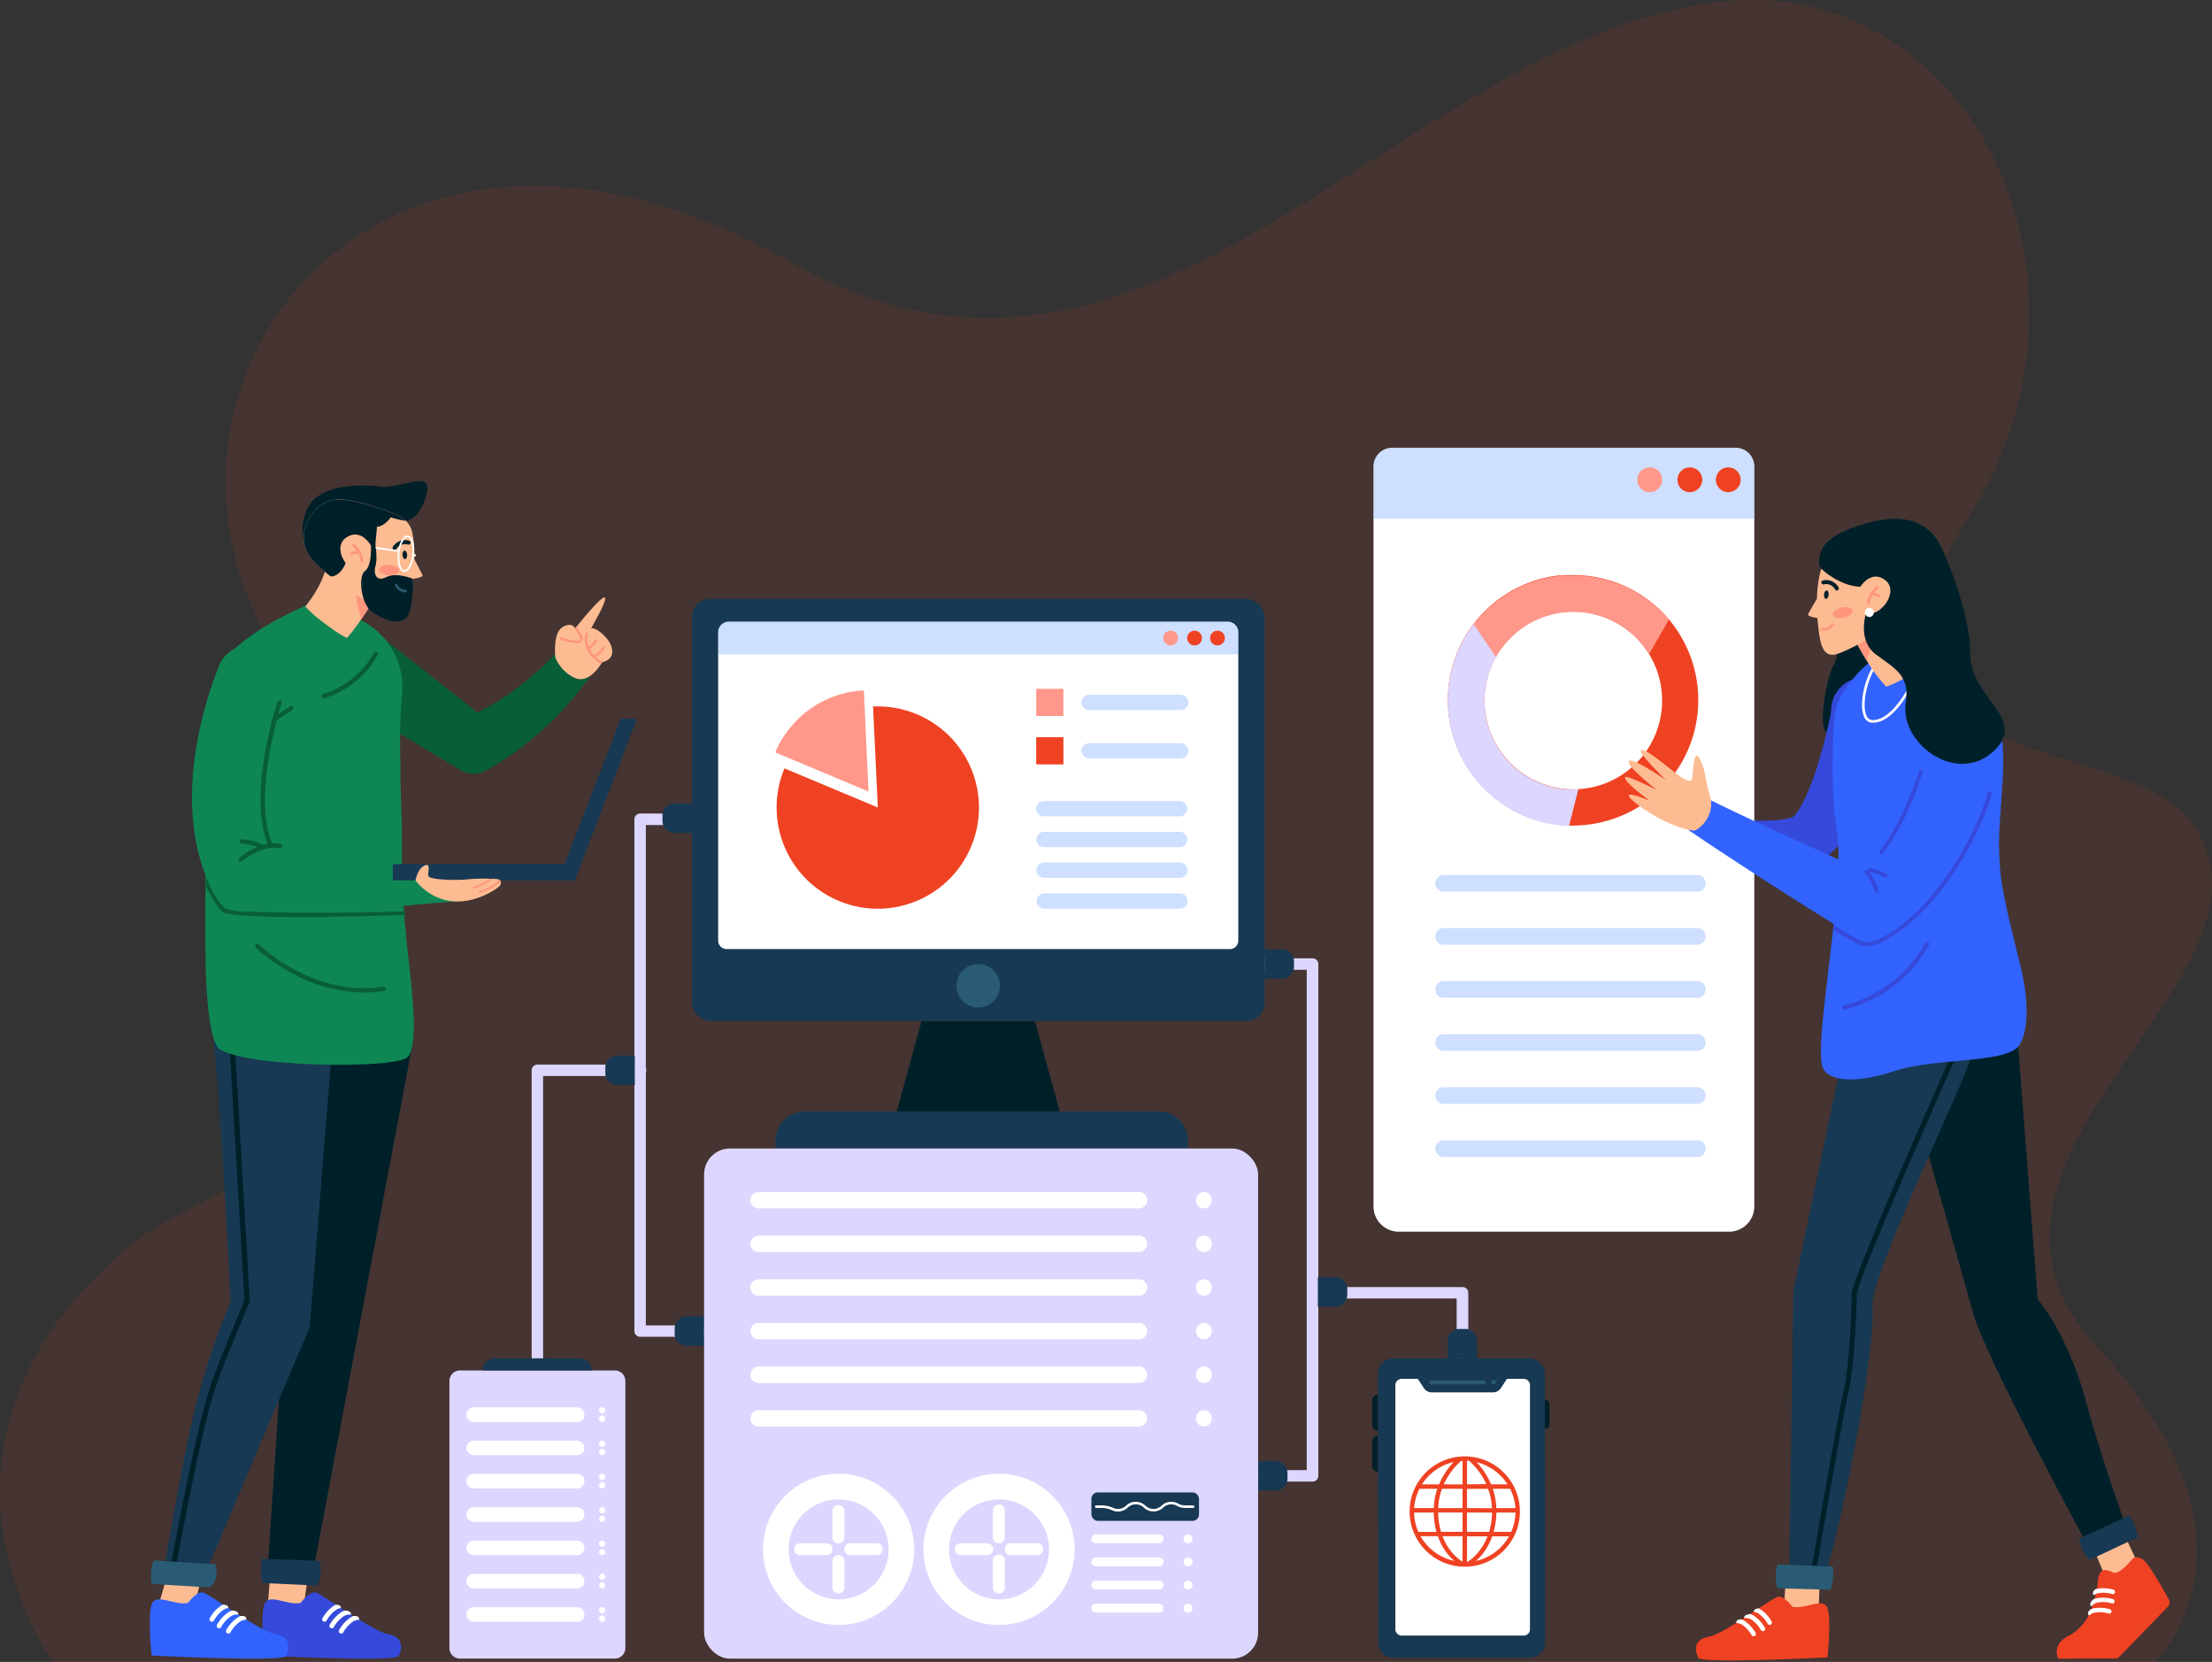 <svg xmlns="http://www.w3.org/2000/svg" viewBox="0 0 628.58 472.17"><rect x="0" y="0" width="628.58" height="472.17" fill="#333333" stroke="none"/><defs><style>.cls-1,.cls-15{fill:#ef4223;}.cls-1{opacity:0.1;}.cls-2{fill:#085e37;}.cls-3{fill:#fdbb92;}.cls-4{fill:#fd967d;}.cls-5{fill:#002029;}.cls-6{fill:#173953;}.cls-7{fill:#354adb;}.cls-8{fill:#fff;}.cls-9{fill:#2a5b74;}.cls-10{fill:#3263ff;}.cls-11{fill:#0f8754;}.cls-12{opacity:0.3;}.cls-13{fill:#5a95ff;}.cls-14{fill:#ff988a;}.cls-16{fill:#ddd6ff;}</style></defs><title>our work</title><g id="Layer_2" data-name="Layer 2"><g id="OBJECTS"><path class="cls-1" d="M15.11,472.17s-45.68-61.92,21.8-118.35C64,331.14,169.49,315.17,80.82,188.66,28.68,114.28,104.41,5.93,225.29,74.73,328.16,133.28,399.71,8.61,490.79.33,560.08-6,601.74,79.47,560,145.9c-46.9,74.53,42.52,62,61.95,86.69,34.23,43.44-76.84,95-25.89,150.18,51.89,56.19,16.3,89.4,16.3,89.4Z"/><path class="cls-2" d="M166.79,193.4A99.32,99.32,0,0,1,154,207.54a87.19,87.19,0,0,1-15.87,11.38,7.23,7.23,0,0,1-7.27-.1l-.82-.5L99,199.68A10.32,10.32,0,0,1,109.64,182a12.07,12.07,0,0,1,1.08.74l24.94,19.7a73.68,73.68,0,0,0,9.55-5.71,86.1,86.1,0,0,0,12.55-10.95l0,0a5.92,5.92,0,0,1,9,7.65Z"/><path class="cls-3" d="M171.32,188.1h0l-.24.06s-.1.18-.28.47c-.89,1.41-3.78,5.4-7.21,4.06-.27-.1-.53-.22-.78-.34s-.53-.29-.78-.45a11.45,11.45,0,0,1-4.21-5s-.82-7,2-8.7c1.64-1,2.6-.7,3.11-.3a1.72,1.72,0,0,1,.51.64l.42-.52c1.5-1.87,6.6-8.13,7.86-8.27,1.48-.15-3.75,8.74-3.75,8.74s1.24-.38,3.8,2.18S175.27,187.06,171.32,188.1Z"/><path class="cls-4" d="M167.08,184.45a.37.37,0,0,1-.36-.31.36.36,0,0,1,.3-.41s1-.23,2.09-2a.37.37,0,0,1,.63.37c-1.25,2.14-2.55,2.37-2.61,2.38Z"/><path class="cls-4" d="M168.68,186.84a.36.36,0,0,1-.35-.27.36.36,0,0,1,.25-.45,4.27,4.27,0,0,0,2.53-2.18.37.37,0,0,1,.48-.19.37.37,0,0,1,.19.48,4.94,4.94,0,0,1-3,2.59Z"/><path class="cls-4" d="M165.4,182.22a2,2,0,0,1-1.56.51,15.77,15.77,0,0,1-4.55-1,.38.38,0,0,1-.22-.47.37.37,0,0,1,.47-.22c1.83.68,4.78,1.39,5.29.75.18-.22,0-.74-.41-1.43l-1.48-2.43a1.72,1.72,0,0,1,.51.64l.42-.52,1.17,1.92C165.28,180.31,166,181.47,165.4,182.22Z"/><path class="cls-4" d="M171.31,188.1l-.24.06s-.1.18-.28.47c-6-3.51-4.4-8.61-4.38-8.66a.36.36,0,0,1,.46-.23.37.37,0,0,1,.23.46C167,180.4,165.64,184.9,171.31,188.1Z"/><polygon class="cls-5" points="83.98 326.21 76 446.73 89.1 445.92 117.41 295.58 86.58 296.63 83.98 326.21"/><path class="cls-3" d="M76.92,445.88,76,457.34a15.75,15.75,0,0,0,10,1.22L87.9,445Z"/><path class="cls-6" d="M90.82,443.48a11.44,11.44,0,0,1-.53,7l-15.7-.74a18,18,0,0,1-.14-6.9Z"/><path class="cls-7" d="M113.3,470.47c-.85,1.81-38.18-.13-38.18-.13s-1.18-11.09,0-14.5,6.61.42,10.34-.44c0,0,2.23-3.09,4-3,.66,0,3,1.55,6,3.49l1.47,1c.35.24.71.47,1.07.7l1.77,1.16.67.43h0c.54.36,1.09.7,1.63,1,3.27,2,6.37,3.76,8.16,4.08C115,465.12,114.16,468.65,113.3,470.47Z"/><path class="cls-8" d="M99.76,458.72a3.4,3.4,0,0,0-2,.4,9,9,0,0,0-2.89,3.15.65.65,0,0,1-.38.31.66.66,0,0,1-.53-.05.67.67,0,0,1-.26-.91,10.26,10.26,0,0,1,3.44-3.69,5.1,5.1,0,0,1,.89-.37C99,457.65,99.79,457.87,99.76,458.72Z"/><path class="cls-8" d="M96.92,456.86a3.74,3.74,0,0,0-1.23.4,9,9,0,0,0-2.88,3.15.7.7,0,0,1-.39.31.63.63,0,0,1-.52-.05.66.66,0,0,1-.27-.91,10.36,10.36,0,0,1,3.44-3.69l.38-.17C96.08,456,96.78,455.91,96.92,456.86Z"/><path class="cls-8" d="M102.07,460.19a3.48,3.48,0,0,0-1.62.42,9.26,9.26,0,0,0-2.89,3.15.63.63,0,0,1-.38.32.68.68,0,0,1-.79-1,10.26,10.26,0,0,1,3.44-3.68,6.37,6.37,0,0,1,.6-.28h0C101.5,459.05,102.13,459.32,102.07,460.19Z"/><path class="cls-6" d="M46.41,447.19l11.66.53L88,377.11l6.13-76.44-27.36-4.16-1.52-.23-4.57-.7c2,16.34,4.85,74.12,4.85,74.12a253.85,253.85,0,0,0-9,26.14C52.48,410.05,46.41,447.19,46.41,447.19Z"/><path class="cls-5" d="M49,446.42h.13a.74.74,0,0,0,.74-.61c.07-.39,7.12-39.14,11.31-51.44,2.75-8.1,9.67-24.29,9.74-24.45a.66.66,0,0,0,.06-.34l-4.27-73.08-1.52-.23,4.29,73.22c-.74,1.73-7.1,16.68-9.72,24.39-4.22,12.41-11.29,51.27-11.37,51.66A.75.75,0,0,0,49,446.42Z"/><path class="cls-3" d="M48.07,445.68l-3.38,11.66a15.78,15.78,0,0,0,10,1.22l3.37-13.67Z"/><path class="cls-9" d="M61.26,444.43c.58,2.8.41,4.87-1.72,6.58l-16.4-1a11.2,11.2,0,0,1,.57-6.68Z"/><path class="cls-10" d="M81.28,470.47c-.85,1.81-38.19-.13-38.19-.13s-1.18-11.09,0-14.5,6.61.42,10.34-.44c0,0,2.24-3.09,4-3,.67,0,3,1.55,6,3.49l1.48,1,1.06.7,1.77,1.16.68.43h0c.54.36,1.09.7,1.63,1,3.28,2,6.37,3.76,8.17,4.08C83,465.12,82.13,468.65,81.28,470.47Z"/><path class="cls-8" d="M67.73,458.72a3.41,3.41,0,0,0-2,.4,9.2,9.2,0,0,0-2.89,3.15.65.65,0,0,1-.38.31.66.66,0,0,1-.53-.05.67.67,0,0,1-.26-.91,10.26,10.26,0,0,1,3.44-3.69,5.1,5.1,0,0,1,.89-.37C66.94,457.65,67.76,457.87,67.73,458.72Z"/><path class="cls-8" d="M64.9,456.86a3.71,3.71,0,0,0-1.24.4,9.1,9.1,0,0,0-2.88,3.15.7.7,0,0,1-.39.31.64.64,0,0,1-.52-.05.66.66,0,0,1-.26-.91A10.2,10.2,0,0,1,63,456.07l.38-.17C64.05,456,64.75,455.91,64.9,456.86Z"/><path class="cls-8" d="M70,460.19a3.48,3.48,0,0,0-1.62.42,9.08,9.08,0,0,0-2.88,3.15.68.68,0,0,1-.39.32.68.68,0,0,1-.79-1,10.36,10.36,0,0,1,3.44-3.68,5.51,5.51,0,0,1,.61-.28h0C69.47,459.05,70.1,459.32,70,460.19Z"/><path class="cls-11" d="M115.35,300.67c-5.8,3-44.12,2.46-52.7-2.44C60,296.72,58.78,287,58.41,273.88c0-.59,0-1.19,0-1.79,0-2.4-.08-4.9-.08-7.47v-.78c0-1.14,0-2.29,0-3.45,0-.94,0-1.9,0-2.86,0-1.17,0-2.36.06-3.54,0-.22,0-.44,0-.66,0-.55,0-1.1,0-1.65s0-.94,0-1.41l0-1.23,0-1.16c.06-2.07.13-4.15.21-6.22l.06-1.82c.13-3.15.27-6.27.42-9.33,0-.26,0-.52,0-.78l.12-2.19c0-.31,0-.63,0-.94s0-.68.05-1,0-.87.08-1.3,0-.68,0-1l.06-.94c0-.8.09-1.58.14-2.36,0-.26,0-.52,0-.77.85-13.59,1.82-24.36,2.36-27.48,1.75-10.17,26.29-20.28,26.29-20.28L99.64,175c.65.21,1.28.45,1.9.72.39.17.78.35,1.15.54a21.28,21.28,0,0,1,11.55,21.19c-.37,3.6-.53,7.57-.55,11.68v2.05c0,2,0,3.95.1,5.92,0,.68,0,1.35,0,2,0,0,0,.05,0,.08l0,1,0,.94c0,.34,0,.68,0,1q.06,1.62.12,3.21c0,.32,0,.64,0,1,0,.87.07,1.74.11,2.58,0,.33,0,.65,0,1,.06,1.49.12,2.94.16,4.34,0,.41,0,.82,0,1.22l0,1.11q0,.58,0,1.14c0,2,.06,3.82,0,5.44,0,.17,0,.34,0,.5,0,.51,0,1,0,1.57,0,2.13,0,4.48.19,7l.06,1c0,.31,0,.61,0,.92s0,.66.07,1c.06.79.11,1.6.18,2.42,0,.4.07.8.1,1.21a.57.57,0,0,0,0,.13V259c0,.3,0,.61.08.92,0,0,0,.08,0,.12l.15,1.74c0,.26,0,.52.07.78.07.8.15,1.6.22,2.41l.42,4.35C117.55,284.32,118.94,298.79,115.35,300.67Z"/><path class="cls-2" d="M103.25,282a43.14,43.14,0,0,1-19.91-5.31,50.7,50.7,0,0,1-10.65-7.42.62.62,0,0,1,0-.88.63.63,0,0,1,.89,0A50.82,50.82,0,0,0,84,275.62c5.83,3.08,14.89,6.4,24.91,4.66a.62.62,0,0,1,.72.51.63.63,0,0,1-.51.73A34.58,34.58,0,0,1,103.25,282Z"/><path class="cls-2" d="M92,198.42a.63.63,0,0,1-.16-1.23c.1,0,9.64-2.73,14.38-11.68a.62.62,0,1,1,1.1.58c-5,9.45-14.74,12.2-15.15,12.31Z"/><path class="cls-2" d="M76.81,240.52a.64.64,0,0,1-.58-.38c-6.07-14,2.26-39.68,2.62-40.77a.62.62,0,0,1,.79-.39.62.62,0,0,1,.39.78c-.08.27-8.53,26.34-2.65,39.89a.63.63,0,0,1-.32.82A.74.74,0,0,1,76.81,240.52Z"/><path class="cls-2" d="M78.1,204.83a.6.6,0,0,1-.52-.29.61.61,0,0,1,.18-.86l4.68-3a.62.62,0,0,1,.67,1.05l-4.67,3A.61.61,0,0,1,78.1,204.83Z"/><path class="cls-2" d="M58.44,251.68c1.7,3.37,3.47,6.35,4.81,7.36.3.22.92.68,4.86,1,3.68.34,10.23.59,22.1.49,7.49-.06,19.9-.41,25-.56,0,0,0-.08,0-.12,0-.31,0-.62-.08-.92-18.81.56-49,.74-51.18-.9-1.4-1.05-3.51-4.89-5.48-9Z"/><path class="cls-11" d="M62.28,189.18l-.25.6-.2.5-.38,1c-.25.64-.48,1.27-.71,1.91-.45,1.26-.87,2.52-1.27,3.78-.8,2.53-1.51,5.07-2.13,7.65a101,101,0,0,0-2.55,15.87,73.28,73.28,0,0,0,.56,16.68,57.34,57.34,0,0,0,2,8.49c.44,1.41,1,2.81,1.53,4.19s1.23,2.75,1.93,4.09h0l.48.83a8.36,8.36,0,0,0,7.26,4.19c4.79,0,9.54,0,14.3-.09s9.53-.11,14.29-.2c9.53-.17,22.76-2.08,32.33-2.51,1.44-.22,1.67-1,1.54-4.06a5.49,5.49,0,0,0-5-5.22h0c-9.35-.9-18.72-2-28.09-3.16-4.69-.58-9.37-1.19-14-1.8s-9.38-1.25-14-1.9l7.73,5h0a34,34,0,0,1-3.45-10.78,53.67,53.67,0,0,1-.39-12.34A81.18,81.18,0,0,1,75.81,209c.51-2.14,1.11-4.27,1.77-6.36.33-1.05.68-2.09,1-3.11.18-.51.37-1,.56-1.51l.28-.72.24-.58.12-.3a9.5,9.5,0,0,0-17.55-7.28Z"/><path class="cls-2" d="M68.43,244.85a.61.61,0,0,0,.41-.16S74.29,240,79.47,241a.63.63,0,0,0,.74-.49.62.62,0,0,0-.49-.73c-5.8-1.15-11.47,3.78-11.71,4a.62.62,0,0,0-.05.88A.61.61,0,0,0,68.43,244.85Z"/><path class="cls-2" d="M74.61,241.39a.62.62,0,0,0,.51-.26.62.62,0,0,0-.14-.87c-2.08-1.52-6.08-1.84-6.24-1.85a.62.62,0,1,0-.1,1.24s3.81.31,5.61,1.62A.62.62,0,0,0,74.61,241.39Z"/><path class="cls-5" d="M115.33,148s3.81-.24,5.77-7.09c2.32-8.07-6.58-1.9-13.31-2.7s-16.64-.19-20,5.48-1,12-1,12Z"/><path class="cls-3" d="M89.42,174.9s-1.81-1.68-2.66-2.58c2-2.47,5.86-8,6.28-13.51L106.94,169s-.36.66-1,1.73l-.1.18a.05.05,0,0,0,0,0c-.45.75-1,1.68-1.66,2.71-.24.37-.48.76-.75,1.16s-.47.72-.72,1.08a54.28,54.28,0,0,1-4.11,5.38C95.47,179.86,89.42,174.9,89.42,174.9Z"/><path class="cls-4" d="M106,170.68l-.1.18a.05.05,0,0,0,0,0c-.45.75-1,1.68-1.66,2.71-.24.37-.48.76-.75,1.16s-.47.72-.72,1.08c-1.42-3-1.61-7.73-1.65-7.83Z"/><path class="cls-3" d="M88.65,158.87A44.76,44.76,0,0,0,94,163.73c6.55,5.23,15.49,10.58,18.07,11,1.91.33,3.29-.75,4.16-4.07.13-.52.26-1,.38-1.61l.59-3.4c.06-.39.11-.8.16-1.21,1-.13,3-.49,2.69-1.08-.36-.74-2.23-4.37-2.3-4.52h0a35.58,35.58,0,0,0-.54-7.35,7.12,7.12,0,0,0-.79-2.12,7.2,7.2,0,0,0-3.57-3.09c-4.61-1.85-13.3-5-18.06-4.23C88.07,143.07,83.22,152.76,88.65,158.87Z"/><path class="cls-4" d="M107.67,161.83c0,.82,1.22,1.55,2.82,1.63s2.93-.52,3-1.34-1.22-1.54-2.82-1.62S107.71,161,107.67,161.83Z"/><path class="cls-5" d="M117.33,164.45s-4.57-2-7.62-.46-3.59-1.44-3-3.27,0-5.89,0-5.89l-1.3.08s.35,5.87-1.68,7.3-1.15,9.31,1.81,11.46,7.09,4,9.6,2.14S117.33,164.45,117.33,164.45Z"/><path class="cls-9" d="M115.09,168.32h.21a.37.37,0,0,0,.35-.37.35.35,0,0,0-.37-.35,2.79,2.79,0,0,1-2.39-1.57.36.36,0,0,0-.48-.17.36.36,0,0,0-.17.48A3.53,3.53,0,0,0,115.09,168.32Z"/><path class="cls-5" d="M115.7,157.6c0,.67-.22,1.23-.59,1.25s-.7-.49-.74-1.16.22-1.23.59-1.25S115.66,156.94,115.7,157.6Z"/><path class="cls-5" d="M112.06,156.31a.73.73,0,0,1-.25-.08.59.59,0,0,1-.2-.8,4,4,0,0,1,4.62-1.82.58.58,0,1,1-.36,1.1A2.89,2.89,0,0,0,112.6,156,.59.59,0,0,1,112.06,156.31Z"/><path class="cls-4" d="M102.85,159.86a.4.4,0,0,1-.36-.36,6.76,6.76,0,0,0-2.23-4.27.4.4,0,0,1-.06-.56.39.39,0,0,1,.56-.07,7.38,7.38,0,0,1,2.53,4.82.41.41,0,0,1-.36.44Z"/><path class="cls-4" d="M99.91,157.68a.39.39,0,0,1-.33-.24.4.4,0,0,1,.21-.53,4.55,4.55,0,0,1,2.45-.33.4.4,0,0,1,.28.49.39.39,0,0,1-.49.29,3.58,3.58,0,0,0-1.92.29A.34.34,0,0,1,99.91,157.68Z"/><path class="cls-5" d="M94.75,142.05c4.76-.73,13.45,2.38,18.06,4.23a7.26,7.26,0,0,1,2.52,1.69,23.66,23.66,0,0,1-4.28-1c-1.07,1.45-2.53,2.67-3.94,2.67-.08,1.78-.35,3.41-.44,5.23a6.35,6.35,0,0,1-1.3.08s-2.86-5.13-7.05-2.17c-2.39,1.68-1.82,4.87-.09,7.17-1,2.52-2.77,3.91-4.26,3.82a44.76,44.76,0,0,1-5.32-4.86C83.22,152.76,88.07,143.07,94.75,142.05Z"/><path class="cls-8" d="M115.92,152.14c-1.29-.14-2.56,2-2.88,4.91s.44,5.27,1.74,5.42,2.48-1.88,2.85-4.64l0-.27a2,2,0,0,0,0-.23C117.94,154.54,117.18,152.28,115.92,152.14ZM114.83,162c-.86-.09-1.6-2.12-1.3-4.87s1.48-4.56,2.34-4.47,1.59,2,1.31,4.76c0,0,0,.07,0,.12l-.06.48C116.72,160.5,115.66,162.07,114.83,162Z"/><path class="cls-8" d="M118.13,158.05a.24.24,0,0,1-.34-.06.48.48,0,0,0-.16-.16l-.08,0a.57.57,0,0,0-.3.12.21.21,0,0,1-.14.07l.06-.48s0-.09,0-.12a.71.71,0,0,1,.42-.08l.08,0a.82.82,0,0,1,.52.38A.24.24,0,0,1,118.13,158.05Z"/><path class="cls-8" d="M113.38,156.32l-6.65-.93c0,.17,0,.34.08.51l6.51.91h0a.26.26,0,0,0,.28-.21A.25.25,0,0,0,113.38,156.32Z"/><rect class="cls-6" x="111.64" y="245.51" width="51.68" height="4.61"/><polygon class="cls-6" points="176.4 204.2 159.25 248.54 163.33 250.12 181.01 204.2 176.4 204.2"/><path class="cls-3" d="M142,251.71a11.8,11.8,0,0,1-1.78,1.3c-2.87,1.76-7.95,4-13.55,2.73a15.57,15.57,0,0,1-8.6-5.6s.59-3.52,2.74-4.3c1.83-.67.52,2.22,1,3.13s7.14,1.25,11.07.85a45.43,45.43,0,0,1,6.3-.16l.81,0,1.32.09a1,1,0,0,1,.58.21,1.09,1.09,0,0,1,.07,1.72Z"/><path class="cls-4" d="M142.28,250.39a14.17,14.17,0,0,1-5.88,3.28h-.07a.26.26,0,0,1-.08-.51,13.61,13.61,0,0,0,5.69-3.18A1.1,1.1,0,0,1,142.28,250.39Z"/><path class="cls-4" d="M140,249.69a15.22,15.22,0,0,1-5.32,2.77h-.08a.26.26,0,0,1-.25-.18.26.26,0,0,1,.17-.32,15.51,15.51,0,0,0,4.67-2.31Z"/><path class="cls-8" d="M498.52,132.54V342.77a7.17,7.17,0,0,1-7.16,7.16H397.47a7.17,7.17,0,0,1-7.16-7.16V132.54a5.34,5.34,0,0,1,5.34-5.33h97.53A5.34,5.34,0,0,1,498.52,132.54Z"/><g class="cls-12"><path class="cls-13" d="M482.32,253.33H410.23a2.37,2.37,0,0,1-2.37-2.38h0a2.37,2.37,0,0,1,2.37-2.37h72.09a2.37,2.37,0,0,1,2.37,2.37h0A2.37,2.37,0,0,1,482.32,253.33Z"/></g><g class="cls-12"><path class="cls-13" d="M482.32,268.41H410.23a2.38,2.38,0,0,1-2.37-2.38h0a2.38,2.38,0,0,1,2.37-2.38h72.09a2.38,2.38,0,0,1,2.37,2.38h0A2.38,2.38,0,0,1,482.32,268.41Z"/></g><g class="cls-12"><path class="cls-13" d="M482.32,283.48H410.23a2.37,2.37,0,0,1-2.37-2.37h0a2.37,2.37,0,0,1,2.37-2.38h72.09a2.37,2.37,0,0,1,2.37,2.38h0A2.37,2.37,0,0,1,482.32,283.48Z"/></g><g class="cls-12"><path class="cls-13" d="M482.32,298.56H410.23a2.37,2.37,0,0,1-2.37-2.38h0a2.37,2.37,0,0,1,2.37-2.37h72.09a2.37,2.37,0,0,1,2.37,2.37h0A2.37,2.37,0,0,1,482.32,298.56Z"/></g><g class="cls-12"><path class="cls-13" d="M482.32,313.64H410.23a2.38,2.38,0,0,1-2.37-2.38h0a2.38,2.38,0,0,1,2.37-2.38h72.09a2.38,2.38,0,0,1,2.37,2.38h0A2.38,2.38,0,0,1,482.32,313.64Z"/></g><g class="cls-12"><path class="cls-13" d="M482.32,328.72H410.23a2.38,2.38,0,0,1-2.37-2.38h0a2.38,2.38,0,0,1,2.37-2.38h72.09a2.38,2.38,0,0,1,2.37,2.38h0A2.38,2.38,0,0,1,482.32,328.72Z"/></g><g class="cls-12"><path class="cls-13" d="M498.52,132.54v14.8H390.31v-14.8a5.34,5.34,0,0,1,5.34-5.33h97.53A5.34,5.34,0,0,1,498.52,132.54Z"/></g><path class="cls-14" d="M472.32,136.3a3.52,3.52,0,1,1-3.52-3.51A3.52,3.52,0,0,1,472.32,136.3Z"/><path class="cls-15" d="M483.72,136.3a3.52,3.52,0,1,1-3.52-3.51A3.52,3.52,0,0,1,483.72,136.3Z"/><path class="cls-15" d="M494.64,136.3a3.52,3.52,0,1,1-3.52-3.51A3.52,3.52,0,0,1,494.64,136.3Z"/><path class="cls-15" d="M474.27,176a35.57,35.57,0,0,0-27.18-12.61H446c-.59,0-1.19.05-1.78.1l-.35,0-.52,0-.38,0-.48.06-.45.06-.54.08-.37.06-.34.06-.31.06-.43.08-.52.11-.48.11q-.78.18-1.56.39l-.36.11c-.47.14-.94.28-1.41.44s-.92.32-1.38.5-.91.35-1.36.55l-.44.2-.44.2c-.15.06-.3.14-.44.21l-.39.18-.08.05c-.28.13-.56.28-.83.42l-.33.18c-.18.09-.35.19-.52.29l-.42.24-.41.25c-.29.17-.57.35-.85.53-.79.51-1.57,1.05-2.32,1.62l0,0c-.64.49-1.26,1-1.86,1.52l-.37.32-.7.65-.35.34-.34.33-.67.69-.33.35-.64.72-.32.36c-.1.13-.2.25-.31.37l-.34.42-.49.62a35.66,35.66,0,0,0,27.09,57.33l1.22,0A35.65,35.65,0,0,0,474.27,176Zm-25.76,48.26c-.47,0-.95,0-1.42,0A25.27,25.27,0,0,1,421.85,199a25,25,0,0,1,3.26-12.38,23.84,23.84,0,0,1,1.35-2.13q.44-.61.9-1.2a25.23,25.23,0,1,1,21.15,40.91Z"/><path class="cls-16" d="M448.51,224.24l-2.64,10.45a35.66,35.66,0,0,1-27.09-57.33c.27-.35.55-.7.83-1l6.85,8.21a25.22,25.22,0,0,0,20.63,39.75C447.56,224.28,448,224.26,448.51,224.24Z"/><path class="cls-14" d="M474.27,176l-5.67,9.88a25.21,25.21,0,0,0-41.24-2.53q-.47.58-.9,1.2a23.84,23.84,0,0,0-1.35,2.13l-6.33-9.3.49-.62.34-.42c.11-.12.21-.24.31-.37l.32-.36.64-.72.33-.35.67-.69.34-.33.35-.34.7-.65.37-.32c.6-.53,1.22-1,1.86-1.52l0,0c.75-.57,1.53-1.11,2.32-1.62.28-.18.56-.36.85-.53l.41-.25.42-.24c.17-.1.34-.2.52-.29l.33-.18c.27-.15.55-.29.83-.42l.08-.05.39-.18c.14-.07.29-.15.44-.21l.44-.2.44-.2c.45-.2.9-.38,1.36-.55s.92-.35,1.38-.5.94-.31,1.41-.44l.36-.11q.78-.21,1.56-.39l.48-.11.52-.11.43-.08.31-.06.34-.06.37-.06.54-.08.45-.06.48-.06.38,0,.52,0,.35,0c.59-.05,1.19-.08,1.78-.1h1.08A35.57,35.57,0,0,1,474.27,176Z"/><path class="cls-5" d="M519.65,208.56c-3.74-1.29-.18-16.82,1.17-19.12,3.84-6.55-1-16-1-16,3-.88,10.65,3.76,12.33,13.26.63,3.57.23,8.78-.78,14.11C527.21,199.77,523.85,209.38,519.65,208.56Z"/><path class="cls-7" d="M529.88,192.46a9.38,9.38,0,0,0-9.53,9.21s0,.06,0,.1l0,.13,0,.27-.11.55-.23,1.11c-.15.75-.32,1.5-.49,2.26q-.51,2.25-1.08,4.5c-.77,3-1.62,5.93-2.57,8.78a64.57,64.57,0,0,1-3.21,8,27.08,27.08,0,0,1-1.81,3.17c-.3.43-.59.8-.81,1.06s-.38.39-.33.41h0l-.05,0-.09.05a2.33,2.33,0,0,1-.5.2,10.09,10.09,0,0,1-1.54.39,30.52,30.52,0,0,1-4,.43c-1.43.08-2.92.09-4.43.06l-.55,0v13.3c1.61.19,3.24.33,4.93.41a44.56,44.56,0,0,0,5.75-.07,28.16,28.16,0,0,0,3.27-.46,17.21,17.21,0,0,0,1.83-.48l.49-.16.24-.08.12,0,.14-.05.6-.26.3-.13.27-.13a17.1,17.1,0,0,0,3.6-2.45,24.79,24.79,0,0,0,2.51-2.52,41.81,41.81,0,0,0,3.58-4.94,80,80,0,0,0,5-9.67c1.43-3.21,2.69-6.42,3.87-9.65q.87-2.41,1.68-4.86c.26-.81.53-1.63.79-2.45l.38-1.25.19-.63.2-.69.44-1.53a9.38,9.38,0,0,0-8.86-11.92Z"/><path class="cls-5" d="M573.5,297.33l5.55,71.84s8.87,9.89,14.29,31c2.95,11.5,11.83,36.58,11.83,36.58L594.3,441s-30.15-55.21-33.66-68.08-19-67.09-19-67.09Z"/><path class="cls-3" d="M603,434.55l4.73,10.14a17.17,17.17,0,0,1-8.51,5.65l-5.06-12.19Z"/><path class="cls-6" d="M590.83,437.11a11,11,0,0,0,3,6.06l13.69-6.42a17.3,17.3,0,0,0-2.41-6.18Z"/><path class="cls-15" d="M584.91,471.24l16.61-.05c.3-.08.68-.42,1.49-1.25l13-13.42a1.79,1.79,0,0,0,.29-2.1c-1.5-2.72-5.24-9.37-6.9-10.93-2.09-2-3.51-.54-3.51-.54s-3.56,4.59-5.37,3.81c-2.13-.92-4-1.68-4.41,2.88a31.51,31.51,0,0,1-2.76,9.71s-2.19,3.76-5.26,5.27C582.71,467.26,584.91,471.24,584.91,471.24Z"/><path class="cls-8" d="M594.28,456.42a3.34,3.34,0,0,1,1.68-1.11,8.67,8.67,0,0,1,4.1.21.59.59,0,0,0,.47,0,.66.66,0,0,0,.33-.38.65.65,0,0,0-.44-.81,10,10,0,0,0-4.84-.2,4.18,4.18,0,0,0-.86.35C594.1,455.14,593.69,455.85,594.28,456.42Z"/><path class="cls-8" d="M595,453.23a3.3,3.3,0,0,1,1.11-.56,8.64,8.64,0,0,1,4.1.21.62.62,0,0,0,.48-.05.6.6,0,0,0,.32-.39.64.64,0,0,0-.43-.8,10,10,0,0,0-4.85-.21l-.38.14C594.94,452,594.43,452.48,595,453.23Z"/><path class="cls-8" d="M593.69,459a3.29,3.29,0,0,1,1.4-.8,8.64,8.64,0,0,1,4.1.21.66.66,0,0,0,.48-.05A.6.6,0,0,0,600,458a.64.64,0,0,0-.43-.8,10,10,0,0,0-4.85-.21,5.33,5.33,0,0,0-.6.23h0C593.31,457.81,593.06,458.43,593.69,459Z"/><path class="cls-6" d="M560.13,299.86c0,4.31-29.79,64-28,71.94.57,17.72-12.44,77.67-14.24,76.74h-9.46l1.19-81.84,13.81-65.85S545,294.3,560.13,299.86Z"/><path class="cls-5" d="M515.29,447.6a.72.72,0,0,0,.71-.6c.07-.41,7.08-41.68,9.21-51.17,2.1-9.34,2.4-26.89,2.43-28.5,3-10.61,28.22-67.07,28.47-67.64a.72.72,0,0,0-1.32-.59c-1,2.34-25.7,57.45-28.57,67.93a1.08,1.08,0,0,0,0,.19c0,.18-.26,18.86-2.39,28.29s-9.15,50.84-9.22,51.25a.71.71,0,0,0,.59.83Z"/><path class="cls-3" d="M517.11,447.64l-.33,11.18a17.16,17.16,0,0,1-10.14,1.23l1-13.17Z"/><path class="cls-9" d="M505.12,444.47a11,11,0,0,0,0,6.78l15.11.42a17.2,17.2,0,0,0,.63-6.61Z"/><path class="cls-15" d="M482.59,471c.82,1.74,36.74-.13,36.74-.13s1.14-10.66,0-13.95-6.36.41-10-.42c0,0-2.15-3-3.89-2.87-.65,0-2.9,1.49-5.73,3.35l-1.42.93-1,.67-1.71,1.12-.65.41h0l-1.57,1c-3.15,2-6.13,3.62-7.85,3.92C480.93,465.87,481.77,469.27,482.59,471Z"/><path class="cls-8" d="M495.62,459.72a3.3,3.3,0,0,1,2,.38,8.76,8.76,0,0,1,2.77,3,.68.68,0,0,0,.37.3.65.65,0,0,0,.51-.05.63.63,0,0,0,.25-.87,9.75,9.75,0,0,0-3.3-3.55,6.62,6.62,0,0,0-.86-.36C496.38,458.68,495.6,458.89,495.62,459.72Z"/><path class="cls-8" d="M498.35,457.93a3.63,3.63,0,0,1,1.19.38,8.85,8.85,0,0,1,2.77,3,.61.61,0,0,0,.37.3.65.65,0,0,0,.51-.05.64.64,0,0,0,.25-.87,9.81,9.81,0,0,0-3.31-3.55l-.36-.17C499.17,457.05,498.49,457,498.35,457.93Z"/><path class="cls-8" d="M493.4,461.13a3.33,3.33,0,0,1,1.56.41,8.83,8.83,0,0,1,2.78,3,.6.6,0,0,0,.37.31.63.63,0,0,0,.5-.05.66.66,0,0,0,.26-.88,10,10,0,0,0-3.31-3.54,6.07,6.07,0,0,0-.59-.27h0C494,460,493.34,460.29,493.4,461.13Z"/><path class="cls-10" d="M517.93,303.23c1.44,3.68,8.5,4.94,20.35,1.09s31.13-2.18,35.22-7c2.41-2.85,3.64-10.83.59-23.17-.23-.94-.47-1.89-.7-2.84-.31-1.23-.62-2.47-.92-3.71l-.69-2.83c-.31-1.27-.61-2.52-.89-3.75-.22-1-.44-1.92-.64-2.85-.65-3-1.2-5.8-1.57-8.31a86.26,86.26,0,0,1-.3-17.47h0c.45-7.34,1.21-14.49.71-20.64h0a25.73,25.73,0,0,0-2.09-8.82c-3.09-6.6-10.11-12-15.42-15.28a19.94,19.94,0,0,0-13.87-2.76c-6.59,1.1-14.22,11-15.42,14.77-.82,2.62-1.26,4.72-1.38,11.17-.16,8.39-.3,15.86,1,24.56h0l.12.81c.91,5.86.17,15.92-1,26.53l-.12,1.08a2.46,2.46,0,0,1,0,.26l-.3,2.65c-.15,1.28-.3,2.57-.44,3.85-.12,1-.23,1.94-.35,2.91-.15,1.28-.3,2.55-.45,3.8-.12,1-.23,1.95-.34,2.9C517.75,291.18,516.84,300.42,517.93,303.23Z"/><path class="cls-7" d="M524.15,286.86a.64.64,0,0,1-.62-.5.62.62,0,0,1,.49-.73c.15,0,15.48-3.38,23.06-17.81a.63.63,0,0,1,1.11.59,36.46,36.46,0,0,1-14.93,14.89,35.4,35.4,0,0,1-9,3.55Z"/><path class="cls-8" d="M532.17,205.34a2.68,2.68,0,0,1-2.54-1.94c-1.58-4,.78-12.89,4.29-16.16l.51.55c-3.27,3.05-5.57,11.64-4.1,15.34a1.93,1.93,0,0,0,1.84,1.46h0c7.72-.07,13.84-17.4,13.9-17.57l.71.24c-.26.74-6.36,18-14.6,18.08Z"/><path class="cls-7" d="M520.91,264.09a54.16,54.16,0,0,0,7.78,4.44,4.6,4.6,0,0,0,1.69.3,12,12,0,0,0,5.16-1.56c10.14-5.52,17.56-15.52,22-22.94,5.22-8.71,8-16.5,8.42-18.72a.6.6,0,1,0-1.17-.24c-.45,2.15-3.14,9.76-8.28,18.35-4.36,7.28-11.64,17.1-21.55,22.49-.87.48-3.89,2-5.82,1.21a57.79,57.79,0,0,1-8.09-4.67l-.12,1.08A2.46,2.46,0,0,1,520.91,264.09Z"/><path class="cls-7" d="M534.77,242.6a.64.64,0,0,0,.49-.23c6.93-9.08,11.11-22.72,11.16-22.86a.61.61,0,0,0-.41-.75.6.6,0,0,0-.75.4c0,.14-4.16,13.58-11,22.48a.59.59,0,0,0,.47,1Z"/><path class="cls-3" d="M526.48,180.5s.32.67.89,1.75l.09.19,0,0c.41.77.92,1.72,1.52,2.76.22.38.45.78.69,1.18s.43.73.67,1.11a43.26,43.26,0,0,0,5.69,7.61c5.87-2.21,9.89-5.12,11.28-9,0,0-6.41-7.69-6.65-15Z"/><path class="cls-4" d="M527.37,182.25l.09.19,0,0c.41.77.92,1.72,1.52,2.76.22.38.45.78.69,1.18s.43.73.67,1.11c1.53-2.91,1.94-7.58,2-7.68Z"/><path class="cls-3" d="M516.94,180.17c.1.56.2,1.1.3,1.61.71,3.33,2,4.45,3.93,4.22,3.41-.42,18.21-8.85,23.86-14.65s1.29-15.6-5.28-16.92c-4.68-.93-13.41,1.75-18,3.37a7.07,7.07,0,0,0-4.55,5,34.77,34.77,0,0,0-.87,7.24h0c-.08.14-2.1,3.66-2.49,4.37s1.68,1,2.62,1.19c0,.4.06.81.1,1.21Z"/><path class="cls-4" d="M518.25,179.23a3.63,3.63,0,0,0,2.77-1.52.36.36,0,0,0-.09-.5.37.37,0,0,0-.51.09,2.78,2.78,0,0,1-2.61,1.16.38.38,0,0,0-.42.3.36.36,0,0,0,.29.41A2.91,2.91,0,0,0,518.25,179.23Z"/><path class="cls-4" d="M520.81,174.68c.18.8,1.6,1.15,3.16.79s2.68-1.3,2.49-2.09-1.6-1.15-3.16-.79S520.63,173.89,520.81,174.68Z"/><path class="cls-5" d="M518.33,168.88c-.08.66.16,1.22.52,1.26s.72-.46.79-1.12-.16-1.22-.53-1.26S518.4,168.22,518.33,168.88Z"/><path class="cls-5" d="M522,167.76a.47.47,0,0,0,.25-.07.57.57,0,0,0,.23-.77,4,4,0,0,0-4.48-2,.57.57,0,0,0-.41.7.59.59,0,0,0,.71.4,2.85,2.85,0,0,1,3.17,1.45A.58.58,0,0,0,522,167.76Z"/><path class="cls-4" d="M530.94,171.69a.4.4,0,0,0,.37-.34,6.69,6.69,0,0,1,2.39-4.12.4.4,0,0,0,.1-.55.41.41,0,0,0-.56-.1,7.39,7.39,0,0,0-2.72,4.65.4.4,0,0,0,.34.45Z"/><path class="cls-4" d="M533.94,169.67a.41.41,0,0,0,.34-.23.4.4,0,0,0-.18-.53,4.39,4.39,0,0,0-2.41-.43.39.39,0,0,0-.3.47.4.4,0,0,0,.47.31,3.58,3.58,0,0,1,1.89.37A.43.43,0,0,0,533.94,169.67Z"/><path class="cls-5" d="M517.56,161.56c2.26,2.23,7,5.13,11.1,5.12,0,0,3.07-4.94,7.08-1.83s-1.19,10.43-5.49,9.45a10.54,10.54,0,0,0,2.34,9.39c10.16,5.29,22.65-.58,22.65-.58a52.73,52.73,0,0,0-.67-16.15h0c-1.08-9.87-4.55-23.69-23.87-18.38-9.63,2.65-12.47,5.77-13.31,8.4C516.66,159.23,516.81,160.82,517.56,161.56Z"/><path class="cls-5" d="M530.25,174.3S527.69,182,533.16,186s9.57,6,8.39,13.54c-1.84,11.82,14.9,24,25.41,13.46,8.94-8.91-7-14.78-7.07-27.13s-7.33-28.36-7.33-28.36S546.71,174.22,530.25,174.3Z"/><path class="cls-8" d="M529.93,174a1.28,1.28,0,1,0,1.27-1.27A1.27,1.27,0,0,0,529.93,174Z"/><path class="cls-10" d="M478.79,229.65a5.29,5.29,0,0,1,7.08-2.43h0c8.11,4,16.35,7.8,24.61,11.57q6.21,2.82,12.43,5.6c2.11.94,4.22,1.89,6.34,2.82l.19.09.64.28.63-.54.47-.42a36.92,36.92,0,0,0,3.66-3.9,54.44,54.44,0,0,0,6.53-10.46,83.5,83.5,0,0,0,4.72-12.14c.45-1.45.86-2.92,1.24-4.4,3.79,3.35,8.92,4.94,14.46,1.87a10.84,10.84,0,0,0,3.52-2.88h1c-.22,1.08-.45,2.14-.7,3.2-.59,2.55-1.27,5.06-2,7.57a102.34,102.34,0,0,1-5.77,14.79,72.84,72.84,0,0,1-8.79,14q-1.35,1.65-2.85,3.23T543,260.57c-1.11,1-2.26,1.92-3.47,2.82s-2.49,1.72-3.8,2.5l-.8.43a8,8,0,0,1-8.07-.22c-3.92-2.42-7.79-4.84-11.67-7.28s-7.75-4.9-11.61-7.36c-7.72-5-15.41-9.94-23-15.12A5.29,5.29,0,0,1,478.79,229.65Z"/><path class="cls-3" d="M481.38,236c1.71-.32,6.24-4.6,4.52-10-1.59-5-1-6.51-2.68-10-1.43-3-1.82-.17-2.12,2.53s.22,3.83-2.06,3-9.67-8-12.32-8.45,6.73,8.58,6.73,8.58-9.14-6.31-10.46-5.51c-1.58,1,7.8,8.26,7.8,8.26s-8.53-4.24-8.94-3.63c-.78,1.18,7,6.75,7,6.75s-6-2.62-6-1.44S473.25,235,481.38,236Z"/><path class="cls-7" d="M529.27,247.22l.3.34,0,0a17.8,17.8,0,0,1,3.19,5.73.6.6,0,0,0,.58.42.47.47,0,0,0,.17,0,.59.59,0,0,0,.4-.75,19.3,19.3,0,0,0-2.59-5.11q-.3-.41-.63-.81l-.63.54-.64-.28Z"/><path class="cls-7" d="M529.46,247.31a.8.8,0,0,0,.11.25l0,0a.59.59,0,0,0,.49.19,5.48,5.48,0,0,1,1.26.07,17.33,17.33,0,0,1,4.15,1.43.54.54,0,0,0,.27.07.61.61,0,0,0,.54-.33.6.6,0,0,0-.26-.8,16.85,16.85,0,0,0-4.86-1.6l-.47.42-.63.54Z"/><path class="cls-16" d="M373,420.93H349.66a1.63,1.63,0,0,1,0-3.25h21.67V275.52H354.11a1.63,1.63,0,1,1,0-3.25H373a1.63,1.63,0,0,1,1.63,1.62V419.3A1.63,1.63,0,0,1,373,420.93Z"/><path class="cls-6" d="M362.72,269.72h5a0,0,0,0,1,0,0v8.35a0,0,0,0,1,0,0h-5a3.37,3.37,0,0,1-3.37-3.37v-1.61A3.37,3.37,0,0,1,362.72,269.72Z" transform="translate(727.06 547.79) rotate(180)"/><path class="cls-6" d="M360.89,415.13h5a0,0,0,0,1,0,0v8.35a0,0,0,0,1,0,0h-5a3.37,3.37,0,0,1-3.37-3.37V418.5a3.37,3.37,0,0,1,3.37-3.37Z" transform="translate(723.38 838.6) rotate(180)"/><path class="cls-16" d="M200.08,379.8H181.9a1.62,1.62,0,0,1-1.62-1.62V232.77a1.63,1.63,0,0,1,1.62-1.63h14.72a1.63,1.63,0,0,1,0,3.26H183.53V376.55h16.55a1.63,1.63,0,1,1,0,3.25Z"/><path class="cls-6" d="M191.63,228.3h5a0,0,0,0,1,0,0v8.35a0,0,0,0,1,0,0h-5a3.37,3.37,0,0,1-3.37-3.37v-1.61a3.37,3.37,0,0,1,3.37-3.37Z"/><path class="cls-6" d="M195.1,374h5a0,0,0,0,1,0,0v8.35a0,0,0,0,1,0,0h-5a3.37,3.37,0,0,1-3.37-3.37v-1.61A3.37,3.37,0,0,1,195.1,374Z"/><polygon class="cls-5" points="261.88 290.09 254.84 315.76 301.13 315.76 294.1 290.09 261.88 290.09"/><path class="cls-6" d="M228.84,315.76H329.15a8.51,8.51,0,0,1,8.51,8.51v2a0,0,0,0,1,0,0H220.34a0,0,0,0,1,0,0v-2A8.51,8.51,0,0,1,228.84,315.76Z"/><rect class="cls-6" x="196.62" y="170.14" width="162.74" height="119.95" rx="5.23"/><path class="cls-8" d="M351.88,179.63v87.6a2.4,2.4,0,0,1-2.4,2.41h-143a2.4,2.4,0,0,1-2.4-2.41v-87.6a3,3,0,0,1,3-3H348.9A3,3,0,0,1,351.88,179.63Z"/><rect class="cls-14" x="294.46" y="195.7" width="7.72" height="7.72"/><rect class="cls-15" x="294.46" y="209.45" width="7.72" height="7.72"/><g class="cls-12"><path class="cls-13" d="M335.31,211.14H309.69a2.29,2.29,0,0,0-2.39,2.17h0a2.29,2.29,0,0,0,2.39,2.18h25.62a2.29,2.29,0,0,0,2.39-2.18h0A2.29,2.29,0,0,0,335.31,211.14Z"/></g><g class="cls-12"><path class="cls-13" d="M335.31,197.38H309.69a2.29,2.29,0,0,0-2.39,2.18h0a2.29,2.29,0,0,0,2.39,2.17h25.62a2.29,2.29,0,0,0,2.39-2.17h0A2.29,2.29,0,0,0,335.31,197.38Z"/></g><g class="cls-12"><path class="cls-13" d="M294.58,256h0a2.17,2.17,0,0,0,2.17,2.17h38.56a2.17,2.17,0,0,0,2.17-2.17h0a2.18,2.18,0,0,0-2.17-2.18H296.75A2.18,2.18,0,0,0,294.58,256Z"/></g><g class="cls-12"><path class="cls-13" d="M294.54,247.24h0a2.17,2.17,0,0,0,2.17,2.17h38.55a2.17,2.17,0,0,0,2.18-2.17h0a2.17,2.17,0,0,0-2.18-2.17H296.71A2.17,2.17,0,0,0,294.54,247.24Z"/></g><g class="cls-12"><path class="cls-13" d="M294.5,238.51h0a2.17,2.17,0,0,0,2.17,2.17h38.55a2.18,2.18,0,0,0,2.18-2.17h0a2.19,2.19,0,0,0-2.18-2.18H296.67A2.18,2.18,0,0,0,294.5,238.51Z"/></g><g class="cls-12"><path class="cls-13" d="M294.46,229.77h0a2.17,2.17,0,0,0,2.17,2.17h38.55a2.18,2.18,0,0,0,2.18-2.17h0a2.18,2.18,0,0,0-2.18-2.17H296.63A2.17,2.17,0,0,0,294.46,229.77Z"/></g><path class="cls-15" d="M278.19,229.41a28.75,28.75,0,1,1-55.26-11.11l26.52,11.11-1.36-28.71c.44,0,.9,0,1.36,0A28.75,28.75,0,0,1,278.19,229.41Z"/><path class="cls-14" d="M245.49,196.17a28.64,28.64,0,0,0-21.19,10.88,28.3,28.3,0,0,0-4,6.72l26.51,11.11Z"/><g class="cls-12"><path class="cls-13" d="M351.88,179.63v6.27H204.09v-6.27a3,3,0,0,1,3-3H348.9A3,3,0,0,1,351.88,179.63Z"/></g><path class="cls-14" d="M334.75,181.28a2.1,2.1,0,1,1-2.1-2.1A2.1,2.1,0,0,1,334.75,181.28Z"/><circle class="cls-15" cx="339.46" cy="181.28" r="2.1"/><circle class="cls-15" cx="345.97" cy="181.28" r="2.1"/><path class="cls-9" d="M284.16,280.07a6.18,6.18,0,1,1-6.18-6.18A6.18,6.18,0,0,1,284.16,280.07Z"/><rect class="cls-16" x="200.08" y="326.3" width="157.43" height="144.94" rx="7.35"/><path class="cls-8" d="M323.66,343.32H215.57a2.32,2.32,0,0,1-2.32-2.32h0a2.32,2.32,0,0,1,2.32-2.33H323.66A2.33,2.33,0,0,1,326,341h0A2.33,2.33,0,0,1,323.66,343.32Z"/><path class="cls-8" d="M323.66,355.72H215.57a2.32,2.32,0,0,1-2.32-2.33h0a2.32,2.32,0,0,1,2.32-2.33H323.66a2.33,2.33,0,0,1,2.33,2.33h0A2.33,2.33,0,0,1,323.66,355.72Z"/><path class="cls-8" d="M323.66,368.11H215.57a2.32,2.32,0,0,1-2.32-2.33h0a2.32,2.32,0,0,1,2.32-2.32H323.66a2.33,2.33,0,0,1,2.33,2.32h0A2.33,2.33,0,0,1,323.66,368.11Z"/><path class="cls-8" d="M323.66,380.51H215.57a2.33,2.33,0,0,1-2.32-2.33h0a2.32,2.32,0,0,1,2.32-2.33H323.66a2.33,2.33,0,0,1,2.33,2.33h0A2.34,2.34,0,0,1,323.66,380.51Z"/><path class="cls-8" d="M323.66,392.9H215.57a2.32,2.32,0,0,1-2.32-2.33h0a2.33,2.33,0,0,1,2.32-2.33H323.66a2.34,2.34,0,0,1,2.33,2.33h0A2.33,2.33,0,0,1,323.66,392.9Z"/><path class="cls-8" d="M323.66,405.29H215.57a2.32,2.32,0,0,1-2.32-2.32h0a2.32,2.32,0,0,1,2.32-2.33H323.66A2.33,2.33,0,0,1,326,403h0A2.33,2.33,0,0,1,323.66,405.29Z"/><path class="cls-8" d="M342.12,338.67h0a2.24,2.24,0,0,0-2.24,2.23v.19a2.24,2.24,0,0,0,2.24,2.23h0a2.23,2.23,0,0,0,2.23-2.23v-.19A2.23,2.23,0,0,0,342.12,338.67Z"/><path class="cls-8" d="M342.12,351.06h0a2.24,2.24,0,0,0-2.24,2.24v.18a2.24,2.24,0,0,0,2.24,2.24h0a2.23,2.23,0,0,0,2.23-2.24v-.18A2.23,2.23,0,0,0,342.12,351.06Z"/><path class="cls-8" d="M342.12,363.46h0a2.24,2.24,0,0,0-2.24,2.23v.19a2.24,2.24,0,0,0,2.24,2.23h0a2.23,2.23,0,0,0,2.23-2.23v-.19A2.23,2.23,0,0,0,342.12,363.46Z"/><path class="cls-8" d="M342.12,375.85h0a2.24,2.24,0,0,0-2.24,2.23v.19a2.24,2.24,0,0,0,2.24,2.24h0a2.23,2.23,0,0,0,2.23-2.24v-.19A2.23,2.23,0,0,0,342.12,375.85Z"/><path class="cls-8" d="M342.12,388.24h0a2.24,2.24,0,0,0-2.24,2.24v.19a2.24,2.24,0,0,0,2.24,2.23h0a2.23,2.23,0,0,0,2.23-2.23v-.19A2.23,2.23,0,0,0,342.12,388.24Z"/><path class="cls-8" d="M342.12,400.64h0a2.24,2.24,0,0,0-2.24,2.23v.19a2.24,2.24,0,0,0,2.24,2.23h0a2.23,2.23,0,0,0,2.23-2.23v-.19A2.23,2.23,0,0,0,342.12,400.64Z"/><path class="cls-8" d="M238.31,461.66a21.48,21.48,0,1,1,21.48-21.48A21.5,21.5,0,0,1,238.31,461.66Zm0-35.67a14.2,14.2,0,1,0,14.2,14.19A14.21,14.21,0,0,0,238.31,426Z"/><path class="cls-8" d="M238.25,438.48a1.7,1.7,0,0,1-1.7-1.69v-7.52a1.7,1.7,0,0,1,3.4,0v7.52A1.7,1.7,0,0,1,238.25,438.48Z"/><path class="cls-8" d="M238.25,452.72a1.7,1.7,0,0,1-1.7-1.7V443.5a1.7,1.7,0,0,1,3.4,0V451A1.7,1.7,0,0,1,238.25,452.72Z"/><path class="cls-8" d="M234.9,441.84h-7.52a1.7,1.7,0,0,1,0-3.4h7.52a1.7,1.7,0,0,1,0,3.4Z"/><path class="cls-8" d="M249.13,441.84h-7.52a1.7,1.7,0,0,1,0-3.4h7.52a1.7,1.7,0,1,1,0,3.4Z"/><path class="cls-8" d="M283.91,461.66a21.48,21.48,0,1,1,21.47-21.48A21.51,21.51,0,0,1,283.91,461.66Zm0-35.67a14.2,14.2,0,1,0,14.19,14.19A14.21,14.21,0,0,0,283.91,426Z"/><path class="cls-8" d="M283.85,438.48a1.7,1.7,0,0,1-1.7-1.69v-7.52a1.7,1.7,0,1,1,3.39,0v7.52A1.69,1.69,0,0,1,283.85,438.48Z"/><path class="cls-8" d="M283.85,452.72a1.7,1.7,0,0,1-1.7-1.7V443.5a1.7,1.7,0,1,1,3.39,0V451A1.7,1.7,0,0,1,283.85,452.72Z"/><path class="cls-8" d="M280.49,441.84H273a1.7,1.7,0,0,1,0-3.4h7.52a1.7,1.7,0,0,1,0,3.4Z"/><path class="cls-8" d="M294.72,441.84H287.2a1.7,1.7,0,0,1,0-3.4h7.52a1.7,1.7,0,0,1,0,3.4Z"/><rect class="cls-6" x="310.14" y="424.01" width="30.58" height="8.09" rx="1.82"/><path class="cls-8" d="M317.7,429.44a4,4,0,0,1-1.68-.37,7.37,7.37,0,0,0-3.15-.65h-1.36a.37.37,0,0,1-.36-.37.36.36,0,0,1,.36-.36h1.36a8.25,8.25,0,0,1,3.45.71,3.25,3.25,0,0,0,3.64-.61,4,4,0,0,1,5.55,0h0a3.29,3.29,0,0,0,4.55,0,4,4,0,0,1,4.71-.62,3.89,3.89,0,0,0,1.87.52h2.41a.37.37,0,0,1,.37.36.38.38,0,0,1-.37.37h-2.41a4.68,4.68,0,0,1-2.23-.61,3.25,3.25,0,0,0-3.85.5,4,4,0,0,1-5.54,0h0a3.27,3.27,0,0,0-4.54,0A4,4,0,0,1,317.7,429.44Z"/><path class="cls-8" d="M329.39,458.14h-18a1.25,1.25,0,0,1-1.26-1.26h0a1.25,1.25,0,0,1,1.26-1.25h18a1.25,1.25,0,0,1,1.25,1.25h0A1.25,1.25,0,0,1,329.39,458.14Z"/><path class="cls-8" d="M329.39,451.57h-18a1.25,1.25,0,0,1-1.26-1.25h0a1.25,1.25,0,0,1,1.26-1.25h18a1.25,1.25,0,0,1,1.25,1.25h0A1.25,1.25,0,0,1,329.39,451.57Z"/><path class="cls-8" d="M329.39,445h-18a1.25,1.25,0,0,1-1.26-1.26h0a1.25,1.25,0,0,1,1.26-1.25h18a1.25,1.25,0,0,1,1.25,1.25h0A1.25,1.25,0,0,1,329.39,445Z"/><path class="cls-8" d="M329.39,438.44h-18a1.25,1.25,0,0,1-1.26-1.25h0a1.25,1.25,0,0,1,1.26-1.25h18a1.25,1.25,0,0,1,1.25,1.25h0A1.25,1.25,0,0,1,329.39,438.44Z"/><path class="cls-8" d="M337.64,455.63h-.05a1.25,1.25,0,0,0-1.25,1.25h0a1.25,1.25,0,0,0,1.25,1.26h.05a1.25,1.25,0,0,0,1.25-1.26h0A1.25,1.25,0,0,0,337.64,455.63Z"/><path class="cls-8" d="M337.64,449.07h-.05a1.25,1.25,0,0,0-1.25,1.25h0a1.25,1.25,0,0,0,1.25,1.25h.05a1.25,1.25,0,0,0,1.25-1.25h0A1.25,1.25,0,0,0,337.64,449.07Z"/><path class="cls-8" d="M337.64,442.5h-.05a1.25,1.25,0,0,0-1.25,1.25h0a1.25,1.25,0,0,0,1.25,1.26h.05a1.25,1.25,0,0,0,1.25-1.26h0A1.25,1.25,0,0,0,337.64,442.5Z"/><path class="cls-8" d="M337.64,435.94h-.05a1.25,1.25,0,0,0-1.25,1.25h0a1.25,1.25,0,0,0,1.25,1.25h.05a1.25,1.25,0,0,0,1.25-1.25h0A1.25,1.25,0,0,0,337.64,435.94Z"/><path class="cls-16" d="M177.71,392.36v75.86a3,3,0,0,1-3,3h-44a3,3,0,0,1-3-3V392.36a3,3,0,0,1,3-3h44a3,3,0,0,1,3,3Z"/><path class="cls-8" d="M164,404H134.64a2.08,2.08,0,0,1-2.08-2.08h0a2.08,2.08,0,0,1,2.08-2.08H164a2.08,2.08,0,0,1,2.08,2.08h0A2.08,2.08,0,0,1,164,404Z"/><rect class="cls-8" x="132.56" y="409.28" width="33.52" height="4.16" rx="2.08"/><path class="cls-8" d="M164,422.9H134.64a2.08,2.08,0,0,1-2.08-2.08h0a2.08,2.08,0,0,1,2.08-2.08H164a2.08,2.08,0,0,1,2.08,2.08h0A2.08,2.08,0,0,1,164,422.9Z"/><path class="cls-8" d="M164,432.37H134.64a2.08,2.08,0,0,1-2.08-2.08h0a2.08,2.08,0,0,1,2.08-2.08H164a2.08,2.08,0,0,1,2.08,2.08h0A2.08,2.08,0,0,1,164,432.37Z"/><path class="cls-8" d="M164,441.83H134.64a2.08,2.08,0,0,1-2.08-2.07h0a2.08,2.08,0,0,1,2.08-2.08H164a2.08,2.08,0,0,1,2.08,2.08h0A2.08,2.08,0,0,1,164,441.83Z"/><path class="cls-8" d="M164,451.3H134.64a2.08,2.08,0,0,1-2.08-2.08h0a2.08,2.08,0,0,1,2.08-2.08H164a2.08,2.08,0,0,1,2.08,2.08h0A2.08,2.08,0,0,1,164,451.3Z"/><path class="cls-8" d="M164,460.77H134.64a2.08,2.08,0,0,1-2.08-2.08h0a2.08,2.08,0,0,1,2.08-2.08H164a2.08,2.08,0,0,1,2.08,2.08h0A2.08,2.08,0,0,1,164,460.77Z"/><path class="cls-8" d="M172,400.7a.89.89,0,1,1-.89-.89A.89.89,0,0,1,172,400.7Z"/><path class="cls-8" d="M172,403.08a.89.89,0,1,1-.89-.89A.89.89,0,0,1,172,403.08Z"/><path class="cls-8" d="M172,410.17a.89.89,0,1,1-.89-.89A.89.89,0,0,1,172,410.17Z"/><path class="cls-8" d="M172,412.54a.89.89,0,1,1-.89-.89A.89.89,0,0,1,172,412.54Z"/><path class="cls-8" d="M172,429.1a.89.89,0,1,1-.89-.89A.89.89,0,0,1,172,429.1Z"/><path class="cls-8" d="M172,431.48a.89.89,0,1,1-.89-.89A.89.89,0,0,1,172,431.48Z"/><path class="cls-8" d="M172,419.63a.89.89,0,1,1-.89-.89A.89.89,0,0,1,172,419.63Z"/><path class="cls-8" d="M172,422a.89.89,0,1,1-.89-.89A.89.89,0,0,1,172,422Z"/><path class="cls-8" d="M172,438.57a.89.89,0,1,1-.89-.89A.89.89,0,0,1,172,438.57Z"/><path class="cls-8" d="M172,440.94a.89.89,0,1,1-.89-.89A.89.89,0,0,1,172,440.94Z"/><path class="cls-8" d="M172,448a.89.89,0,1,1-.89-.89A.89.89,0,0,1,172,448Z"/><path class="cls-8" d="M172,450.41a.89.89,0,1,1-.89-.89A.89.89,0,0,1,172,450.41Z"/><path class="cls-8" d="M172,457.5a.89.89,0,1,1-.89-.89A.89.89,0,0,1,172,457.5Z"/><path class="cls-8" d="M172,459.88a.89.89,0,1,1-.89-.89A.89.89,0,0,1,172,459.88Z"/><path class="cls-16" d="M152.7,387.54a1.62,1.62,0,0,1-1.62-1.63V304.09a1.62,1.62,0,0,1,1.62-1.63h29.2a1.63,1.63,0,1,1,0,3.25H154.33v80.2A1.63,1.63,0,0,1,152.7,387.54Z"/><path class="cls-6" d="M168.17,389.34H137.23a3.44,3.44,0,0,1,3.43-3.43h24.08a3.44,3.44,0,0,1,3.43,3.43Z"/><path class="cls-6" d="M175.39,299.91h5a0,0,0,0,1,0,0v8.35a0,0,0,0,1,0,0h-5a3.37,3.37,0,0,1-3.37-3.37v-1.61A3.37,3.37,0,0,1,175.39,299.91Z"/><path class="cls-16" d="M415.56,387.54a1.62,1.62,0,0,1-1.62-1.63v-17H373a1.63,1.63,0,0,1,0-3.25h42.61a1.63,1.63,0,0,1,1.63,1.62v18.63A1.63,1.63,0,0,1,415.56,387.54Z"/><path class="cls-6" d="M377.89,362.9h5a0,0,0,0,1,0,0v8.35a0,0,0,0,1,0,0h-5a3.37,3.37,0,0,1-3.37-3.37v-1.61A3.37,3.37,0,0,1,377.89,362.9Z" transform="translate(757.38 734.14) rotate(180)"/><path class="cls-6" d="M414.76,377.56h5a0,0,0,0,1,0,0v8.35a0,0,0,0,1,0,0h-5a3.37,3.37,0,0,1-3.37-3.37v-1.61A3.37,3.37,0,0,1,414.76,377.56Z" transform="translate(797.3 -33.83) rotate(90)"/><path class="cls-6" d="M396,385.91a4.47,4.47,0,0,0-4.46,4.47l.11,76.23A4.39,4.39,0,0,0,396,471L434.7,471a4.42,4.42,0,0,0,4.4-4.42L439,390.36a4.45,4.45,0,0,0-4.45-4.45Z"/><path class="cls-5" d="M391.53,406.48h0a1.61,1.61,0,0,1-1.61-1.61v-7a1.62,1.62,0,0,1,1.61-1.62h0Z"/><path class="cls-5" d="M439,406h0a1.32,1.32,0,0,0,1.32-1.32V399a1.32,1.32,0,0,0-1.32-1.32h0Z"/><path class="cls-5" d="M391.55,418.13h0a1.62,1.62,0,0,1-1.62-1.61v-7a1.62,1.62,0,0,1,1.61-1.62h0Z"/><path class="cls-8" d="M433,464.68l-28.61,0h-6.07a1.83,1.83,0,0,1-1.65-1.08,1.71,1.71,0,0,1-.15-.71l0-14.3,0-13.95,0-16.91,0-9,0-15.18a1.8,1.8,0,0,1,1.79-1.8l13.94,0h8.49l12.25,0a1.81,1.81,0,0,1,1.78,1.59,1.27,1.27,0,0,1,0,.2l0,14,0,15.36v9.15l0,30.76A1.78,1.78,0,0,1,433,464.68Z"/><path class="cls-15" d="M416.24,413.77a15.67,15.67,0,1,0,15.67,15.67A15.68,15.68,0,0,0,416.24,413.77Zm.63,21.45v-5.49H424a21,21,0,0,1-.84,5.49Zm4.44,6.26a17.51,17.51,0,0,0,2.73-5h4.77a14.36,14.36,0,0,1-9.38,7A16.37,16.37,0,0,0,421.31,441.48Zm1.38-5a15.92,15.92,0,0,1-2.34,4.18,13.12,13.12,0,0,1-3.47,3.17v-7.35Zm-5.82-14.76V415l.57,0a19.54,19.54,0,0,1,4.91,6.64Zm6.86,0a21.23,21.23,0,0,0-2.12-3.85,20.47,20.47,0,0,0-2-2.44,14.48,14.48,0,0,1,8.78,6.29Zm-6.86,6.75V423h6a17.86,17.86,0,0,1,1.09,5.49Zm8.34,0a19.49,19.49,0,0,0-1-5.49h4.92a14.23,14.23,0,0,1,1.5,5.49Zm5.44,1.26a14.34,14.34,0,0,1-1.21,5.49h-5a22,22,0,0,0,.79-5.49Zm-22.45,5.49h-5.15a14.16,14.16,0,0,1-1.21-5.49h5.58A22,22,0,0,0,408.2,435.22Zm2.08-13.5a19.78,19.78,0,0,1,1.76-3.1,18.24,18.24,0,0,1,3.18-3.56l.39,0v6.68Zm5.33,1.26v5.49h-6.92a17.9,17.9,0,0,1,1.08-5.49Zm-11.53-1.26a14.48,14.48,0,0,1,9-6.33,20.6,20.6,0,0,0-4.14,6.33Zm11.53,8v5.49h-6.1a20.49,20.49,0,0,1-.83-5.49Zm-13.74-1.26a14.28,14.28,0,0,1,1.5-5.49h5.07a19.15,19.15,0,0,0-1,5.49Zm6.73,8a17.49,17.49,0,0,0,2.72,5,17.16,17.16,0,0,0,1.93,2,14.53,14.53,0,0,1-9.57-7Zm7,0v7.26a14.8,14.8,0,0,1-5.67-7.26Z"/><path class="cls-6" d="M428.3,391.63l-1.79,2.74a2.71,2.71,0,0,1-2.26,1.22l-17.36,0a2.73,2.73,0,0,1-2.27-1.22l-1.8-2.73a.52.52,0,0,1,.52-.52l24.45,0A.51.51,0,0,1,428.3,391.63Z"/><path class="cls-9" d="M421.63,393.3l-14.88,0a.55.55,0,0,1-.55-.55h0a.55.55,0,0,1,.55-.55l14.87,0a.54.54,0,0,1,.55.55h0A.55.55,0,0,1,421.63,393.3Z"/><path class="cls-9" d="M425.08,392.58a.66.66,0,1,1-.52-.52A.66.66,0,0,1,425.08,392.58Z"/></g></g></svg>